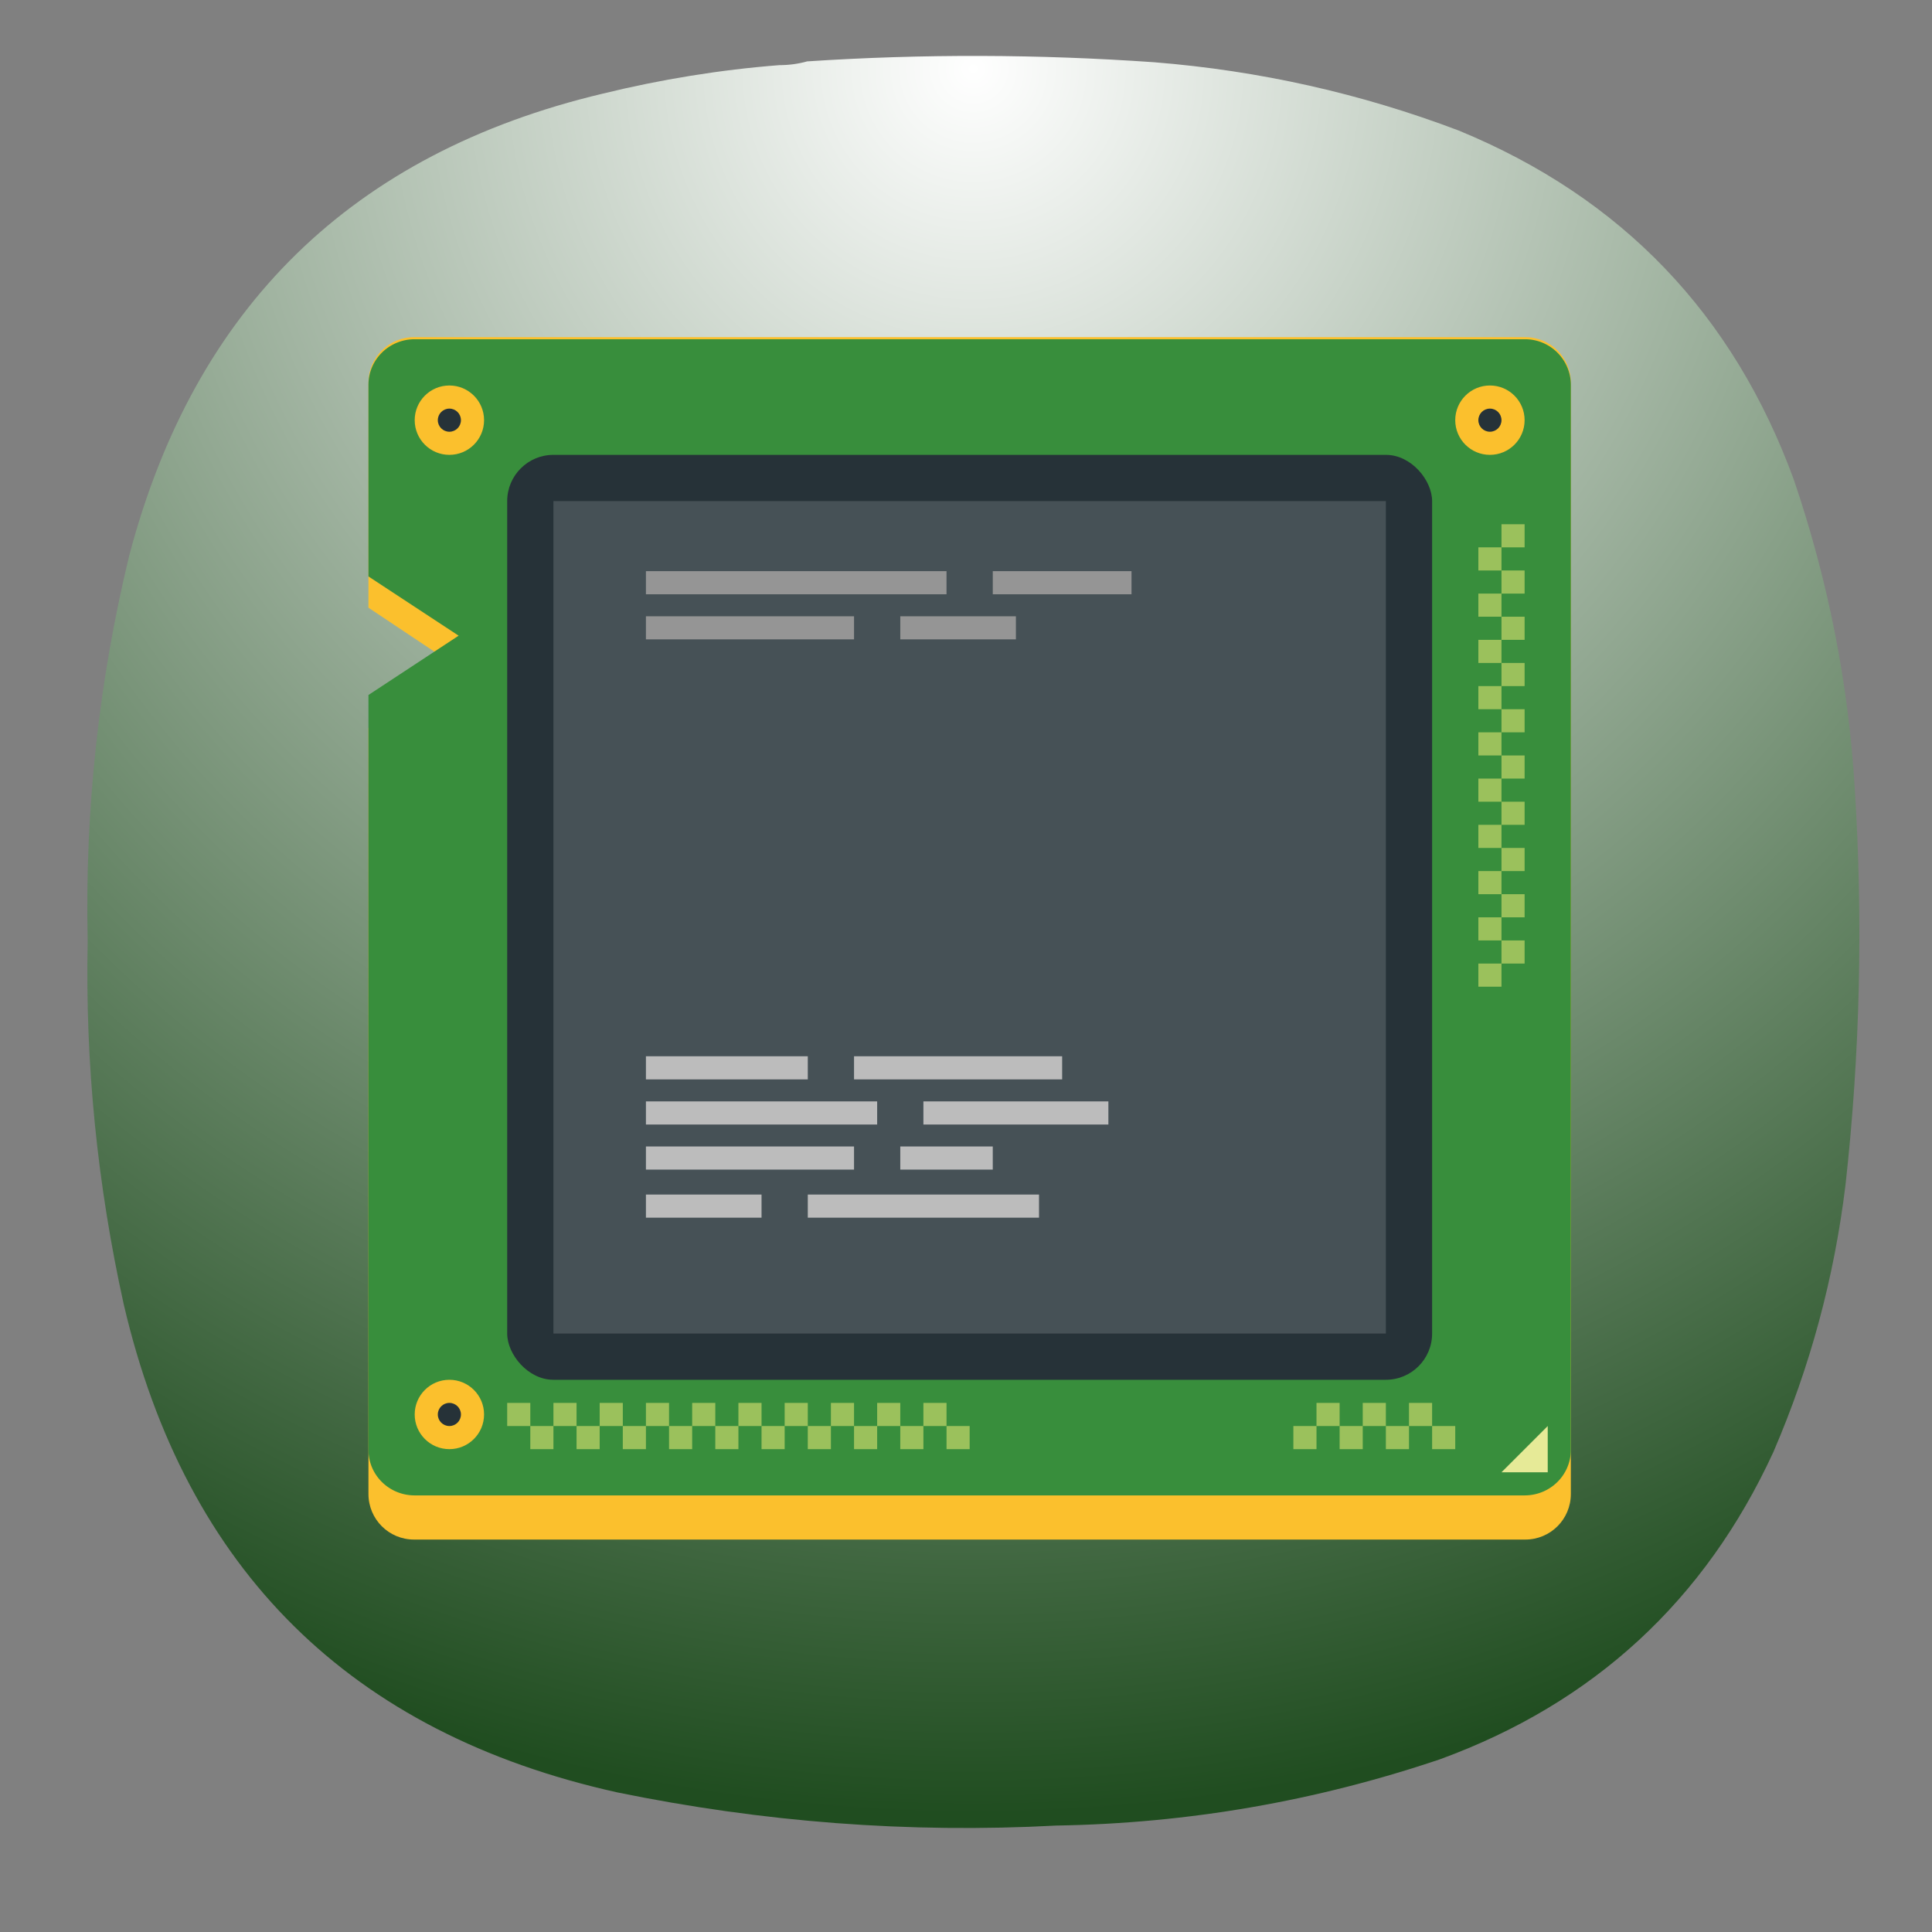 <?xml version="1.0" encoding="UTF-8" standalone="no"?>
<svg
   width="24"
   height="24"
   viewBox="0 0 6.35 6.35"
   version="1.1"
   id="svg190"
   sodipodi:docname="okteta.svg"
   xml:space="preserve"
   inkscape:version="1.2.2 (b0a8486541, 2022-12-01)"
   inkscape:export-filename="qt-creator.pdf"
   inkscape:export-xdpi="96"
   inkscape:export-ydpi="96"
   xmlns:inkscape="http://www.inkscape.org/namespaces/inkscape"
   xmlns:sodipodi="http://sodipodi.sourceforge.net/DTD/sodipodi-0.dtd"
   xmlns="http://www.w3.org/2000/svg"
   xmlns:svg="http://www.w3.org/2000/svg"><rect x="0" y="0" width="6.35" height="6.35" fill="#808080" stroke="none"/><defs
     id="defs194"><rect
       x="5.327"
       y="2.037"
       width="12.69"
       height="15.98"
       id="rect6368" /><linearGradient
       id="paint0_linear_3_286"
       x1="12"
       y1="1"
       x2="12"
       y2="12"
       gradientUnits="userSpaceOnUse"><stop
         stop-color="#EEA5FF"
         id="stop266" /><stop
         offset="1"
         stop-color="#A159B2"
         id="stop268" /></linearGradient><linearGradient
       x1="12"
       y1="1"
       x2="12"
       y2="23"
       gradientUnits="userSpaceOnUse"
       gradientTransform="matrix(0.75,0,0,0.75,-7.98374e-6,-2.49454e-5)"
       spreadMethod="pad"
       id="linearGradient38255-1"><stop
         style="stop-opacity:1;stop-color:#4a74d2"
         offset="0"
         id="stop38251-9" /><stop
         style="stop-opacity:1;stop-color:#375295"
         offset="1"
         id="stop38253-4" /></linearGradient><linearGradient
       id="paint0_linear_18_187"
       x1="12"
       y1="1"
       x2="12"
       y2="23"
       gradientUnits="userSpaceOnUse"
       gradientTransform="matrix(0.265,0,0,0.265,-2.8164292e-6,9.3778578e-6)"><stop
         stop-color="#33BEF0"
         id="stop43245"
         offset="0"
         style="stop-color:#ff5f5f;stop-opacity:1;" /><stop
         offset="1"
         stop-color="#0A85D9"
         id="stop43247"
         style="stop-color:#e82e34;stop-opacity:1;" /></linearGradient><linearGradient
       x1="12"
       y1="1"
       x2="12"
       y2="23"
       gradientUnits="userSpaceOnUse"
       gradientTransform="matrix(0.75,0,0,0.75,-7.98374e-6,2.65834e-5)"
       spreadMethod="pad"
       id="linearGradient44915"><stop
         style="stop-color:#31d931;stop-opacity:1;"
         offset="0"
         id="stop44911" /><stop
         style="stop-color:#d4f3d4;stop-opacity:1;"
         offset="1"
         id="stop44913" /></linearGradient><linearGradient
       id="paint0_linear_3_286-3"
       x1="12"
       y1="1"
       x2="12"
       y2="12"
       gradientUnits="userSpaceOnUse"><stop
         stop-color="#EEA5FF"
         id="stop266-6" /><stop
         offset="1"
         stop-color="#A159B2"
         id="stop268-7" /></linearGradient><radialGradient
       id="paint0_radial_4_408"
       cx="0"
       cy="0"
       r="1"
       gradientUnits="userSpaceOnUse"
       gradientTransform="matrix(0,5.821,-5.821,0,3.175,0.265)"><stop
         stop-color="#D6B1FF"
         id="stop3331"
         offset="0"
         style="stop-color:#cdf2cd;stop-opacity:1;" /><stop
         offset="1"
         stop-color="#A75DFA"
         id="stop3333"
         style="stop-color:#38d23a;stop-opacity:1;" /></radialGradient><radialGradient
       fx="0"
       fy="0"
       cx="0"
       cy="0"
       r="1"
       gradientUnits="userSpaceOnUse"
       gradientTransform="matrix(0,16.5,-16.5,0,9,0.75)"
       spreadMethod="pad"
       id="radialGradient3666"><stop
         style="stop-opacity:1;stop-color:#cdf2cd"
         offset="0"
         id="stop3662" /><stop
         style="stop-opacity:1;stop-color:#38d23a"
         offset="1"
         id="stop3664" /></radialGradient><radialGradient
       fx="0"
       fy="0"
       cx="0"
       cy="0"
       r="1"
       gradientUnits="userSpaceOnUse"
       gradientTransform="matrix(0,16.5,-16.5,0,9,0.75)"
       spreadMethod="pad"
       id="radialGradient3666-6"><stop
         style="stop-color:#ffffff;stop-opacity:1;"
         offset="0"
         id="stop3662-7" /><stop
         style="stop-color:#204d20;stop-opacity:1;"
         offset="1"
         id="stop3664-5" /></radialGradient><rect
       x="5.327"
       y="2.037"
       width="12.69"
       height="15.98"
       id="rect6368-6" /><radialGradient
       id="paint0_radial_4_408-2"
       cx="0"
       cy="0"
       r="1"
       gradientUnits="userSpaceOnUse"
       gradientTransform="matrix(0,5.821,-5.821,0,3.175,0.265)"><stop
         stop-color="#D6B1FF"
         id="stop3331-7"
         offset="0"
         style="stop-color:#cdf2cd;stop-opacity:1;" /><stop
         offset="1"
         stop-color="#A75DFA"
         id="stop3333-0"
         style="stop-color:#38d23a;stop-opacity:1;" /></radialGradient><radialGradient
       fx="0"
       fy="0"
       cx="0"
       cy="0"
       r="1"
       gradientUnits="userSpaceOnUse"
       gradientTransform="matrix(0,16.5,-16.5,0,9,0.75)"
       spreadMethod="pad"
       id="radialGradient3666-9"><stop
         style="stop-opacity:1;stop-color:#cdf2cd"
         offset="0"
         id="stop3662-3" /><stop
         style="stop-opacity:1;stop-color:#38d23a"
         offset="1"
         id="stop3664-6" /></radialGradient><radialGradient
       fx="0"
       fy="0"
       cx="0"
       cy="0"
       r="1"
       gradientUnits="userSpaceOnUse"
       gradientTransform="matrix(0,16.5,-16.5,0,9,0.75)"
       spreadMethod="pad"
       id="radialGradient3666-6-0"><stop
         style="stop-opacity:1;stop-color:#cdf2cd"
         offset="0"
         id="stop3662-7-6" /><stop
         style="stop-opacity:1;stop-color:#38d23a"
         offset="1"
         id="stop3664-5-2" /></radialGradient></defs><sodipodi:namedview
     id="namedview192"
     pagecolor="#ffffff"
     bordercolor="#000000"
     borderopacity="0.25"
     inkscape:showpageshadow="2"
     inkscape:pageopacity="0.0"
     inkscape:pagecheckerboard="0"
     inkscape:deskcolor="#d1d1d1"
     showgrid="false"
     inkscape:zoom="9.02666"
     inkscape:cx="-10.856729"
     inkscape:cy="18.500752"
     inkscape:window-width="1366"
     inkscape:window-height="686"
     inkscape:window-x="0"
     inkscape:window-y="0"
     inkscape:window-maximized="1"
     inkscape:current-layer="svg190" /><g
     id="g3652"
     transform="matrix(0.353,0,0,0.353,0.022,-0.081)"><g
       id="g3654"><g
         id="g3660"><path
           d="m 7.195,0.836 c 0.09,0 0.176,-0.012 0.258,-0.035 1.078,-0.071 2.156,-0.067 3.231,0.008 0.976,0.078 1.921,0.289 2.836,0.636 1.519,0.625 2.558,1.711 3.121,3.254 0.316,0.93 0.507,1.887 0.566,2.867 0.078,1.235 0.051,2.465 -0.086,3.696 -0.105,0.863 -0.328,1.691 -0.672,2.488 -0.637,1.383 -1.672,2.336 -3.101,2.859 C 12.191,17 11,17.207 9.773,17.227 8.398,17.301 7.035,17.195 5.684,16.918 3.203,16.367 1.668,14.852 1.09,12.375 0.844,11.262 0.73,10.133 0.754,8.992 0.727,7.781 0.855,6.582 1.141,5.402 1.75,3.09 3.219,1.656 5.547,1.102 6.09,0.969 6.641,0.879 7.195,0.836 Z"
           style="fill:url(#radialGradient3666-6);fill-rule:evenodd;stroke:none;stroke-width:1;stroke-dasharray:none"
           id="path3668" /></g></g></g><g
     id="g481"
     transform="matrix(0.076,0,0,0.076,0.755,0.659)"><g
       fill-rule="evenodd"
       id="g292"><path
         d="M 7.973,5.91 C 6.88,5.91 6,6.79 6,7.883 v 9.726 l 3.9,2.602 -3.9,2.6 V 55.937 C 6,57.03 6.88,57.91 7.973,57.91 H 56.028 C 57.121,57.91 58,57.03 58,55.937 V 7.882 C 58,6.79 57.12,5.91 56.028,5.91 Z"
         fill="#fbc02d"
         stroke-width="0.769"
         id="path274" /><path
         d="M 8,6 C 6.892,6 6,6.88 6,7.973 v 8.285 L 9.9,18.82 6,21.385 V 54.028 C 6,55.12 6.892,56 8,56 h 48 c 1.108,0 2,-0.88 2,-1.973 V 7.973 A 1.982,1.982 0 0 0 56,6 Z"
         fill="#388e3c"
         style="paint-order:normal"
         id="path276" /><path
         d="m 57,53 -2,2 h 2 z"
         fill="#e6ea97"
         id="path278" /><rect
         x="12"
         y="11"
         width="40"
         height="40"
         ry="2"
         fill="#263238"
         id="rect280" /><path
         d="M 14,13 V 49 H 50 V 13 Z"
         fill="#ffffff"
         opacity="0.15"
         id="path282" /><g
         fill="#bcbcbc"
         stroke-width="0.769"
         id="g286"><path
           d="m 18,38.96 h 10 v 1 H 18 Z m 12,0 h 8 v 1 h -8 z m -12,1.95 h 9 v 1 h -9 z m 11,0 h 4 v 1 h -4 z m -11,2.08 h 5 v 1 h -5 z m 7,0 h 10 v 1 H 25 Z m -7,-5.98 h 7 v 1 h -7 z m 9,0 h 9 v 1 h -9 z"
           id="path284" /></g><g
         fill="#959595"
         stroke-width="0.769"
         id="g290"><path
           d="m 18,16.03 h 13 v 1 H 18 Z m 15,0 h 6 v 1 h -6 z m -15,1.95 h 9 v 1 h -9 z m 11,0 h 5 v 1 h -5 z"
           id="path288" /></g></g><g
       fill="#dee372"
       fill-rule="evenodd"
       id="g334"><rect
         x="12"
         y="52"
         width="1"
         height="1"
         ry="0"
         opacity="0.6"
         style="paint-order:normal"
         id="rect294" /><rect
         x="14"
         y="52"
         width="1"
         height="1"
         ry="0"
         opacity="0.6"
         style="paint-order:normal"
         id="rect296" /><rect
         x="16"
         y="52"
         width="1"
         height="1"
         ry="0"
         opacity="0.6"
         style="paint-order:normal"
         id="rect298" /><rect
         x="18"
         y="52"
         width="1"
         height="1"
         ry="0"
         opacity="0.6"
         style="paint-order:normal"
         id="rect300" /><rect
         x="20"
         y="52"
         width="1"
         height="1"
         ry="0"
         opacity="0.6"
         style="paint-order:normal"
         id="rect302" /><rect
         x="22"
         y="52"
         width="1"
         height="1"
         ry="0"
         opacity="0.6"
         style="paint-order:normal"
         id="rect304" /><rect
         x="24"
         y="52"
         width="1"
         height="1"
         ry="0"
         opacity="0.6"
         style="paint-order:normal"
         id="rect306" /><rect
         x="26"
         y="52"
         width="1"
         height="1"
         ry="0"
         opacity="0.6"
         style="paint-order:normal"
         id="rect308" /><rect
         x="28"
         y="52"
         width="1"
         height="1"
         ry="0"
         opacity="0.6"
         style="paint-order:normal"
         id="rect310" /><rect
         x="30"
         y="52"
         width="1"
         height="1"
         ry="0"
         opacity="0.6"
         style="paint-order:normal"
         id="rect312" /><rect
         x="13"
         y="53"
         width="1"
         height="1"
         ry="0"
         opacity="0.6"
         style="paint-order:normal"
         id="rect314" /><rect
         x="15"
         y="53"
         width="1"
         height="1"
         ry="0"
         opacity="0.6"
         style="paint-order:normal"
         id="rect316" /><rect
         x="17"
         y="53"
         width="1"
         height="1"
         ry="0"
         opacity="0.6"
         style="paint-order:normal"
         id="rect318" /><rect
         x="19"
         y="53"
         width="1"
         height="1"
         ry="0"
         opacity="0.6"
         style="paint-order:normal"
         id="rect320" /><rect
         x="21"
         y="53"
         width="1"
         height="1"
         ry="0"
         opacity="0.6"
         style="paint-order:normal"
         id="rect322" /><rect
         x="23"
         y="53"
         width="1"
         height="1"
         ry="0"
         opacity="0.6"
         style="paint-order:normal"
         id="rect324" /><rect
         x="25"
         y="53"
         width="1"
         height="1"
         ry="0"
         opacity="0.6"
         style="paint-order:normal"
         id="rect326" /><rect
         x="27"
         y="53"
         width="1"
         height="1"
         ry="0"
         opacity="0.6"
         style="paint-order:normal"
         id="rect328" /><rect
         x="29"
         y="53"
         width="1"
         height="1"
         ry="0"
         opacity="0.6"
         style="paint-order:normal"
         id="rect330" /><rect
         x="31"
         y="53"
         width="1"
         height="1"
         ry="0"
         opacity="0.6"
         style="paint-order:normal"
         id="rect332" /></g><g
       transform="translate(21)"
       fill="#dee372"
       fill-rule="evenodd"
       id="g350"><rect
         x="26"
         y="52"
         width="1"
         height="1"
         ry="0"
         opacity="0.6"
         style="paint-order:normal"
         id="rect336" /><rect
         x="28"
         y="52"
         width="1"
         height="1"
         ry="0"
         opacity="0.6"
         style="paint-order:normal"
         id="rect338" /><rect
         x="30"
         y="52"
         width="1"
         height="1"
         ry="0"
         opacity="0.6"
         style="paint-order:normal"
         id="rect340" /><rect
         x="25"
         y="53"
         width="1"
         height="1"
         ry="0"
         opacity="0.6"
         style="paint-order:normal"
         id="rect342" /><rect
         x="27"
         y="53"
         width="1"
         height="1"
         ry="0"
         opacity="0.6"
         style="paint-order:normal"
         id="rect344" /><rect
         x="29"
         y="53"
         width="1"
         height="1"
         ry="0"
         opacity="0.6"
         style="paint-order:normal"
         id="rect346" /><rect
         x="31"
         y="53"
         width="1"
         height="1"
         ry="0"
         opacity="0.6"
         style="paint-order:normal"
         id="rect348" /></g><g
       transform="rotate(90,53,55)"
       fill="#dee372"
       fill-rule="evenodd"
       id="g392"><rect
         x="12"
         y="52"
         width="1"
         height="1"
         ry="0"
         opacity="0.6"
         style="paint-order:normal"
         id="rect352" /><rect
         x="14"
         y="52"
         width="1"
         height="1"
         ry="0"
         opacity="0.6"
         style="paint-order:normal"
         id="rect354" /><rect
         x="16"
         y="52"
         width="1"
         height="1"
         ry="0"
         opacity="0.6"
         style="paint-order:normal"
         id="rect356" /><rect
         x="18"
         y="52"
         width="1"
         height="1"
         ry="0"
         opacity="0.6"
         style="paint-order:normal"
         id="rect358" /><rect
         x="20"
         y="52"
         width="1"
         height="1"
         ry="0"
         opacity="0.6"
         style="paint-order:normal"
         id="rect360" /><rect
         x="22"
         y="52"
         width="1"
         height="1"
         ry="0"
         opacity="0.6"
         style="paint-order:normal"
         id="rect362" /><rect
         x="24"
         y="52"
         width="1"
         height="1"
         ry="0"
         opacity="0.6"
         style="paint-order:normal"
         id="rect364" /><rect
         x="26"
         y="52"
         width="1"
         height="1"
         ry="0"
         opacity="0.6"
         style="paint-order:normal"
         id="rect366" /><rect
         x="28"
         y="52"
         width="1"
         height="1"
         ry="0"
         opacity="0.6"
         style="paint-order:normal"
         id="rect368" /><rect
         x="30"
         y="52"
         width="1"
         height="1"
         ry="0"
         opacity="0.6"
         style="paint-order:normal"
         id="rect370" /><rect
         x="13"
         y="53"
         width="1"
         height="1"
         ry="0"
         opacity="0.6"
         style="paint-order:normal"
         id="rect372" /><rect
         x="15"
         y="53"
         width="1"
         height="1"
         ry="0"
         opacity="0.6"
         style="paint-order:normal"
         id="rect374" /><rect
         x="17"
         y="53"
         width="1"
         height="1"
         ry="0"
         opacity="0.6"
         style="paint-order:normal"
         id="rect376" /><rect
         x="19"
         y="53"
         width="1"
         height="1"
         ry="0"
         opacity="0.6"
         style="paint-order:normal"
         id="rect378" /><rect
         x="21"
         y="53"
         width="1"
         height="1"
         ry="0"
         opacity="0.6"
         style="paint-order:normal"
         id="rect380" /><rect
         x="23"
         y="53"
         width="1"
         height="1"
         ry="0"
         opacity="0.6"
         style="paint-order:normal"
         id="rect382" /><rect
         x="25"
         y="53"
         width="1"
         height="1"
         ry="0"
         opacity="0.6"
         style="paint-order:normal"
         id="rect384" /><rect
         x="27"
         y="53"
         width="1"
         height="1"
         ry="0"
         opacity="0.6"
         style="paint-order:normal"
         id="rect386" /><rect
         x="29"
         y="53"
         width="1"
         height="1"
         ry="0"
         opacity="0.6"
         style="paint-order:normal"
         id="rect388" /><rect
         x="31"
         y="53"
         width="1"
         height="1"
         ry="0"
         opacity="0.6"
         style="paint-order:normal"
         id="rect390" /></g><g
       fill-rule="evenodd"
       id="g406"><circle
         cx="9.5"
         cy="9.5"
         r="1.5"
         fill="#fbc02d"
         style="paint-order:normal"
         id="circle394" /><circle
         cx="9.5"
         cy="9.5"
         r="0.5"
         fill="#263238"
         style="paint-order:normal"
         id="circle396" /><circle
         cx="54.5"
         cy="9.5"
         r="1.5"
         fill="#fbc02d"
         style="paint-order:normal"
         id="circle398" /><circle
         cx="54.5"
         cy="9.5"
         r="0.5"
         fill="#263238"
         style="paint-order:normal"
         id="circle400" /><circle
         cx="9.5"
         cy="52.5"
         r="1.5"
         fill="#fbc02d"
         style="paint-order:normal"
         id="circle402" /><circle
         cx="9.5"
         cy="52.5"
         r="0.5"
         fill="#263238"
         style="paint-order:normal"
         id="circle404" /></g></g></svg>
